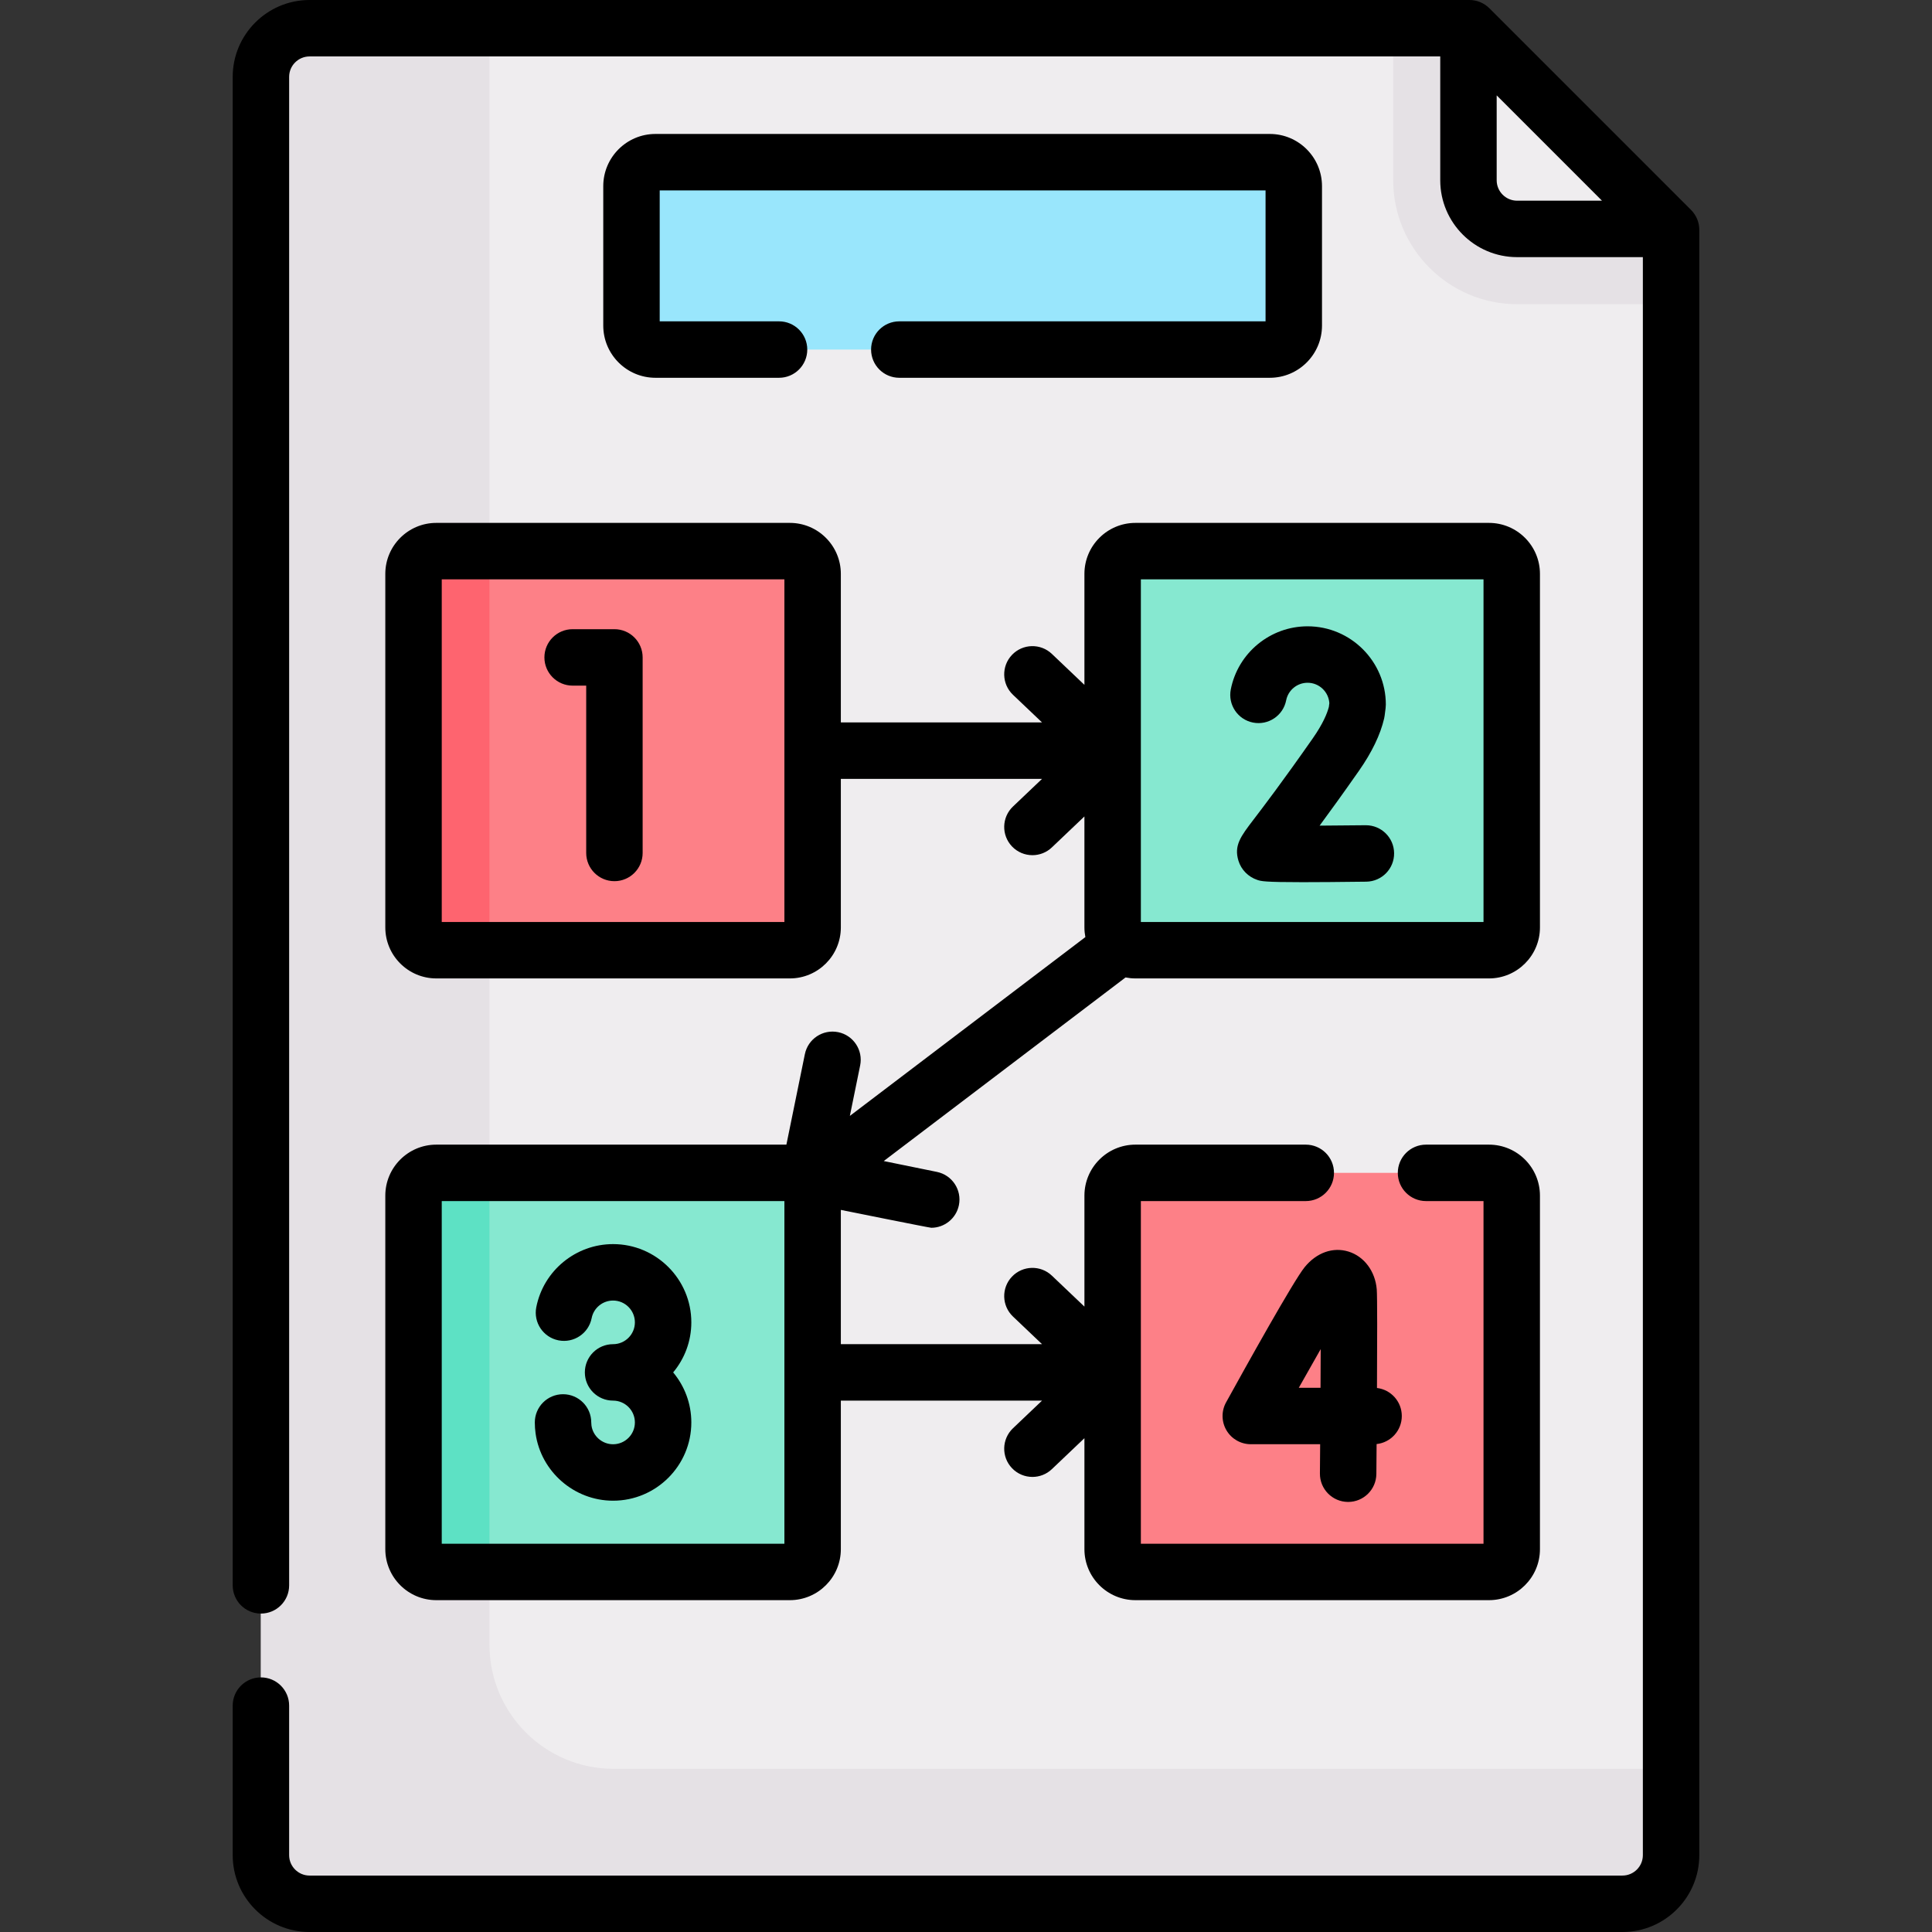 <svg id="Capa_1" enable-background="new 0 0 513.485 513.485" height="512" viewBox="0 0 513.485 513.485" width="512" xmlns="http://www.w3.org/2000/svg"><rect x="0" y="0" width="513.485" height="513.485" fill="#333333" stroke="none"/><g><g><g><g id="XMLID_252_"><g><g><path d="m444.137 61.092v431.97c0 7.14-5.79 12.92-12.93 12.92h-348.93c-7.14 0-12.93-5.78-12.93-12.92v-472.64c0-7.13 5.79-12.92 12.93-12.92h308.27z" fill="#efedef"/></g></g></g><path d="m163.078 470.112c-18.22 0-32.99-14.77-32.99-32.99v-429.62h-47.811c-7.141 0-12.93 5.789-12.93 12.93v472.63c0 7.136 5.785 12.92 12.92 12.92h348.94c7.141 0 12.93-5.789 12.93-12.93v-22.94z" fill="#e5e1e5"/><g id="XMLID_253_"><g><path d="m444.137 61.092-53.59-53.59h-20.26v40.41c0 18.158 14.772 32.93 32.93 32.93h40.92z" fill="#e5e1e5"/><path d="m390.547 7.502 53.34 53.34h-40.67c-7.14 0-12.93-5.79-12.93-12.93v-40.41z" fill="#efedef"/></g></g></g><path d="m301.765 417.79h93.972c3.34 0 6.048-2.708 6.048-6.048v-93.972c0-3.34-2.708-6.048-6.048-6.048h-93.972c-3.34 0-6.048 2.708-6.048 6.048v93.972c0 3.34 2.708 6.048 6.048 6.048z" fill="#fd8087"/><g><path d="m209.928 417.79h-93.972c-3.34 0-6.048-2.708-6.048-6.048v-93.972c0-3.34 2.708-6.048 6.048-6.048h93.972c3.34 0 6.048 2.708 6.048 6.048v93.972c0 3.34-2.708 6.048-6.048 6.048z" fill="#86e8d0"/></g><path d="m115.956 417.79h14.132v-106.069h-14.132c-3.34 0-6.048 2.708-6.048 6.048v93.972c-.001 3.341 2.707 6.049 6.048 6.049z" fill="#5de1c4"/><path d="m301.765 252.546h93.972c3.34 0 6.048-2.708 6.048-6.048v-93.972c0-3.34-2.708-6.048-6.048-6.048h-93.972c-3.34 0-6.048 2.708-6.048 6.048v93.972c0 3.34 2.708 6.048 6.048 6.048z" fill="#86e8d0"/><path d="m209.928 252.546h-93.972c-3.34 0-6.048-2.708-6.048-6.048v-93.972c0-3.34 2.708-6.048 6.048-6.048h93.972c3.34 0 6.048 2.708 6.048 6.048v93.972c0 3.34-2.708 6.048-6.048 6.048z" fill="#fd8087"/><path d="m115.956 252.546h14.132v-106.069h-14.132c-3.34 0-6.048 2.708-6.048 6.048v93.972c-.001 3.341 2.707 6.049 6.048 6.049z" fill="#fe646f"/><path d="m337.49 92.906h-163.286c-3.517 0-6.368-2.851-6.368-6.368v-37.066c0-3.517 2.851-6.368 6.368-6.368h163.286c3.517 0 6.368 2.851 6.368 6.368v37.066c0 3.517-2.851 6.368-6.368 6.368z" fill="#99e6fc"/></g><g><path d="m449.441 55.792-53.595-53.595c-1.408-1.407-3.315-2.197-5.304-2.197h-308.268c-11.263 0-20.426 9.164-20.426 20.427v400.927c0 4.142 3.357 7.5 7.5 7.5s7.5-3.358 7.5-7.5v-400.927c0-2.992 2.435-5.427 5.427-5.427h300.512v32.913c0 11.263 9.163 20.427 20.427 20.427h33.425v424.719c0 2.992-2.435 5.427-5.427 5.427h-348.938c-2.992 0-5.427-2.435-5.427-5.427v-39.742c0-4.142-3.357-7.5-7.5-7.5s-7.5 3.358-7.5 7.5v39.742c0 11.263 9.163 20.427 20.427 20.427h348.937c11.264 0 20.427-9.164 20.427-20.427v-431.963c0-1.99-.79-3.897-2.197-5.304zm-51.655-7.879v-22.562l27.989 27.989h-22.563c-2.991 0-5.426-2.435-5.426-5.427z"/><path d="m222.764 274.328c-4.066-.828-8.021 1.791-8.849 5.849l-4.906 24.044h-93.054c-7.471 0-13.548 6.078-13.548 13.548v93.972c0 7.471 6.077 13.548 13.548 13.548h93.973c7.471 0 13.549-6.078 13.549-13.548v-39.486h53.474l-7.723 7.347c-3.001 2.855-3.12 7.602-.266 10.603 1.475 1.55 3.453 2.331 5.436 2.331 1.856 0 3.717-.686 5.168-2.066l8.652-8.23v29.502c0 7.471 6.077 13.548 13.548 13.548h93.972c7.471 0 13.549-6.078 13.549-13.548v-93.972c0-7.471-6.078-13.548-13.549-13.548h-16.729c-4.143 0-7.5 3.358-7.5 7.5s3.357 7.5 7.5 7.5h15.278v91.069h-91.068v-91.069h43.828c4.143 0 7.5-3.358 7.5-7.5s-3.357-7.5-7.5-7.5h-45.28c-7.471 0-13.548 6.078-13.548 13.548v29.501l-8.652-8.23c-3-2.855-7.748-2.736-10.604.265-2.854 3.001-2.735 7.748.266 10.603l7.723 7.347h-53.474v-35.688s23.539 4.75 24.036 4.75c3.49 0 6.616-2.45 7.341-6.002.828-4.059-1.791-8.02-5.849-8.848l-14.127-2.883 64.271-48.798c.847.167 1.721.259 2.616.259h93.973c7.471 0 13.548-6.078 13.548-13.548v-93.973c0-7.47-6.077-13.548-13.548-13.548h-93.973c-7.471 0-13.549 6.078-13.549 13.548v29.501l-8.651-8.23c-3-2.855-7.748-2.736-10.604.265-2.854 3.001-2.735 7.748.266 10.603l7.723 7.347h-53.474v-39.486c0-7.47-6.078-13.548-13.549-13.548h-93.973c-7.471 0-13.548 6.078-13.548 13.548v93.973c0 7.47 6.077 13.548 13.548 13.548h93.973c7.471 0 13.549-6.078 13.549-13.548v-39.486h53.474l-7.723 7.347c-3.001 2.855-3.12 7.602-.266 10.603 1.475 1.55 3.453 2.331 5.436 2.331 1.856 0 3.717-.686 5.168-2.066l8.651-8.23v29.501c0 .878.091 1.734.251 2.566l-62.593 47.524 2.737-13.411c.828-4.059-1.791-8.021-5.848-8.849zm-14.287-29.282h-91.069v-91.068h91.069zm0 165.244h-91.069v-91.069h91.069zm94.74-256.312h91.069v91.068h-91.069z"/><path d="m239.017 85.406c-4.143 0-7.5 3.358-7.5 7.5s3.357 7.5 7.5 7.5h98.473c7.647 0 13.869-6.221 13.869-13.868v-37.066c0-7.647-6.222-13.869-13.869-13.869h-163.286c-7.647 0-13.869 6.222-13.869 13.869v37.066c0 7.647 6.222 13.868 13.869 13.868h32.851c4.143 0 7.5-3.358 7.5-7.5s-3.357-7.5-7.5-7.5h-31.72v-34.802h161.023v34.803h-97.341z"/><path d="m163.301 167.225h-11.108c-4.143 0-7.5 3.358-7.5 7.5s3.357 7.5 7.5 7.5h3.608v44.472c0 4.142 3.357 7.5 7.5 7.5s7.5-3.358 7.5-7.5v-51.972c0-4.142-3.358-7.5-7.5-7.5z"/><path d="m358.244 399.183h.065c4.112 0 7.463-3.316 7.499-7.436.017-1.95.039-4.712.064-7.946 3.764-.401 6.696-3.587 6.696-7.458 0-3.836-2.881-7-6.597-7.446.067-12.149.093-24.374-.06-26.207-.401-4.815-3.344-8.758-7.496-10.044-4.147-1.285-8.507.263-11.666 4.139-2.959 3.631-15.591 26.34-20.885 35.936-1.281 2.324-1.24 5.151.109 7.436s3.805 3.687 6.458 3.687h18.438c-.021 2.743-.041 5.368-.063 7.774-.033 4.143 3.296 7.529 7.438 7.565zm-13.054-30.338c2.045-3.644 4.032-7.152 5.826-10.283-.011 3.186-.026 6.684-.047 10.283z"/><path d="m333.031 192.044c4.068.798 8.007-1.85 8.805-5.914.531-2.704 2.924-4.667 5.689-4.667 3.069 0 5.59 2.397 5.786 5.418l-.13 1.017c-.446 1.702-1.557 4.458-4.284 8.355-8.212 11.733-13.111 18.148-15.743 21.594-3.383 4.429-5.246 6.869-3.998 10.926.734 2.386 2.608 4.289 5.016 5.091 1.001.333 1.801.6 12.03.6 4.004 0 9.451-.041 16.918-.134 4.143-.052 7.458-3.452 7.405-7.594-.051-4.11-3.398-7.406-7.497-7.406-.032 0-.064 0-.096 0-4.067.051-8.341.089-12.206.107 2.683-3.632 6.121-8.385 10.46-14.584 3.439-4.914 5.688-9.587 6.687-13.888.058-.246.102-.495.134-.745l.257-2.01c.04-.315.061-.633.061-.951 0-11.469-9.33-20.799-20.799-20.799-9.916 0-18.499 7.055-20.408 16.776-.799 4.068 1.849 8.01 5.913 8.808z"/><path d="m162.941 330.658c-9.916 0-18.499 7.055-20.408 16.776-.798 4.064 1.85 8.006 5.914 8.805 4.064.795 8.007-1.849 8.805-5.914.531-2.704 2.924-4.667 5.689-4.667 3.197 0 5.799 2.602 5.799 5.799s-2.602 5.798-5.799 5.798c-4.143 0-7.5 3.358-7.5 7.5s3.357 7.5 7.5 7.5c3.197 0 5.799 2.602 5.799 5.799s-2.602 5.799-5.799 5.799c-2.877 0-5.346-2.141-5.742-4.984-.037-.262-.056-.537-.056-.814 0-4.142-3.357-7.5-7.5-7.5s-7.5 3.358-7.5 7.5c0 .972.067 1.946.2 2.892 1.424 10.209 10.279 17.907 20.598 17.907 11.469 0 20.799-9.33 20.799-20.799 0-5.055-1.816-9.691-4.825-13.299 3.009-3.608 4.825-8.244 4.825-13.298 0-11.47-9.33-20.8-20.799-20.8z"/></g></g></svg>